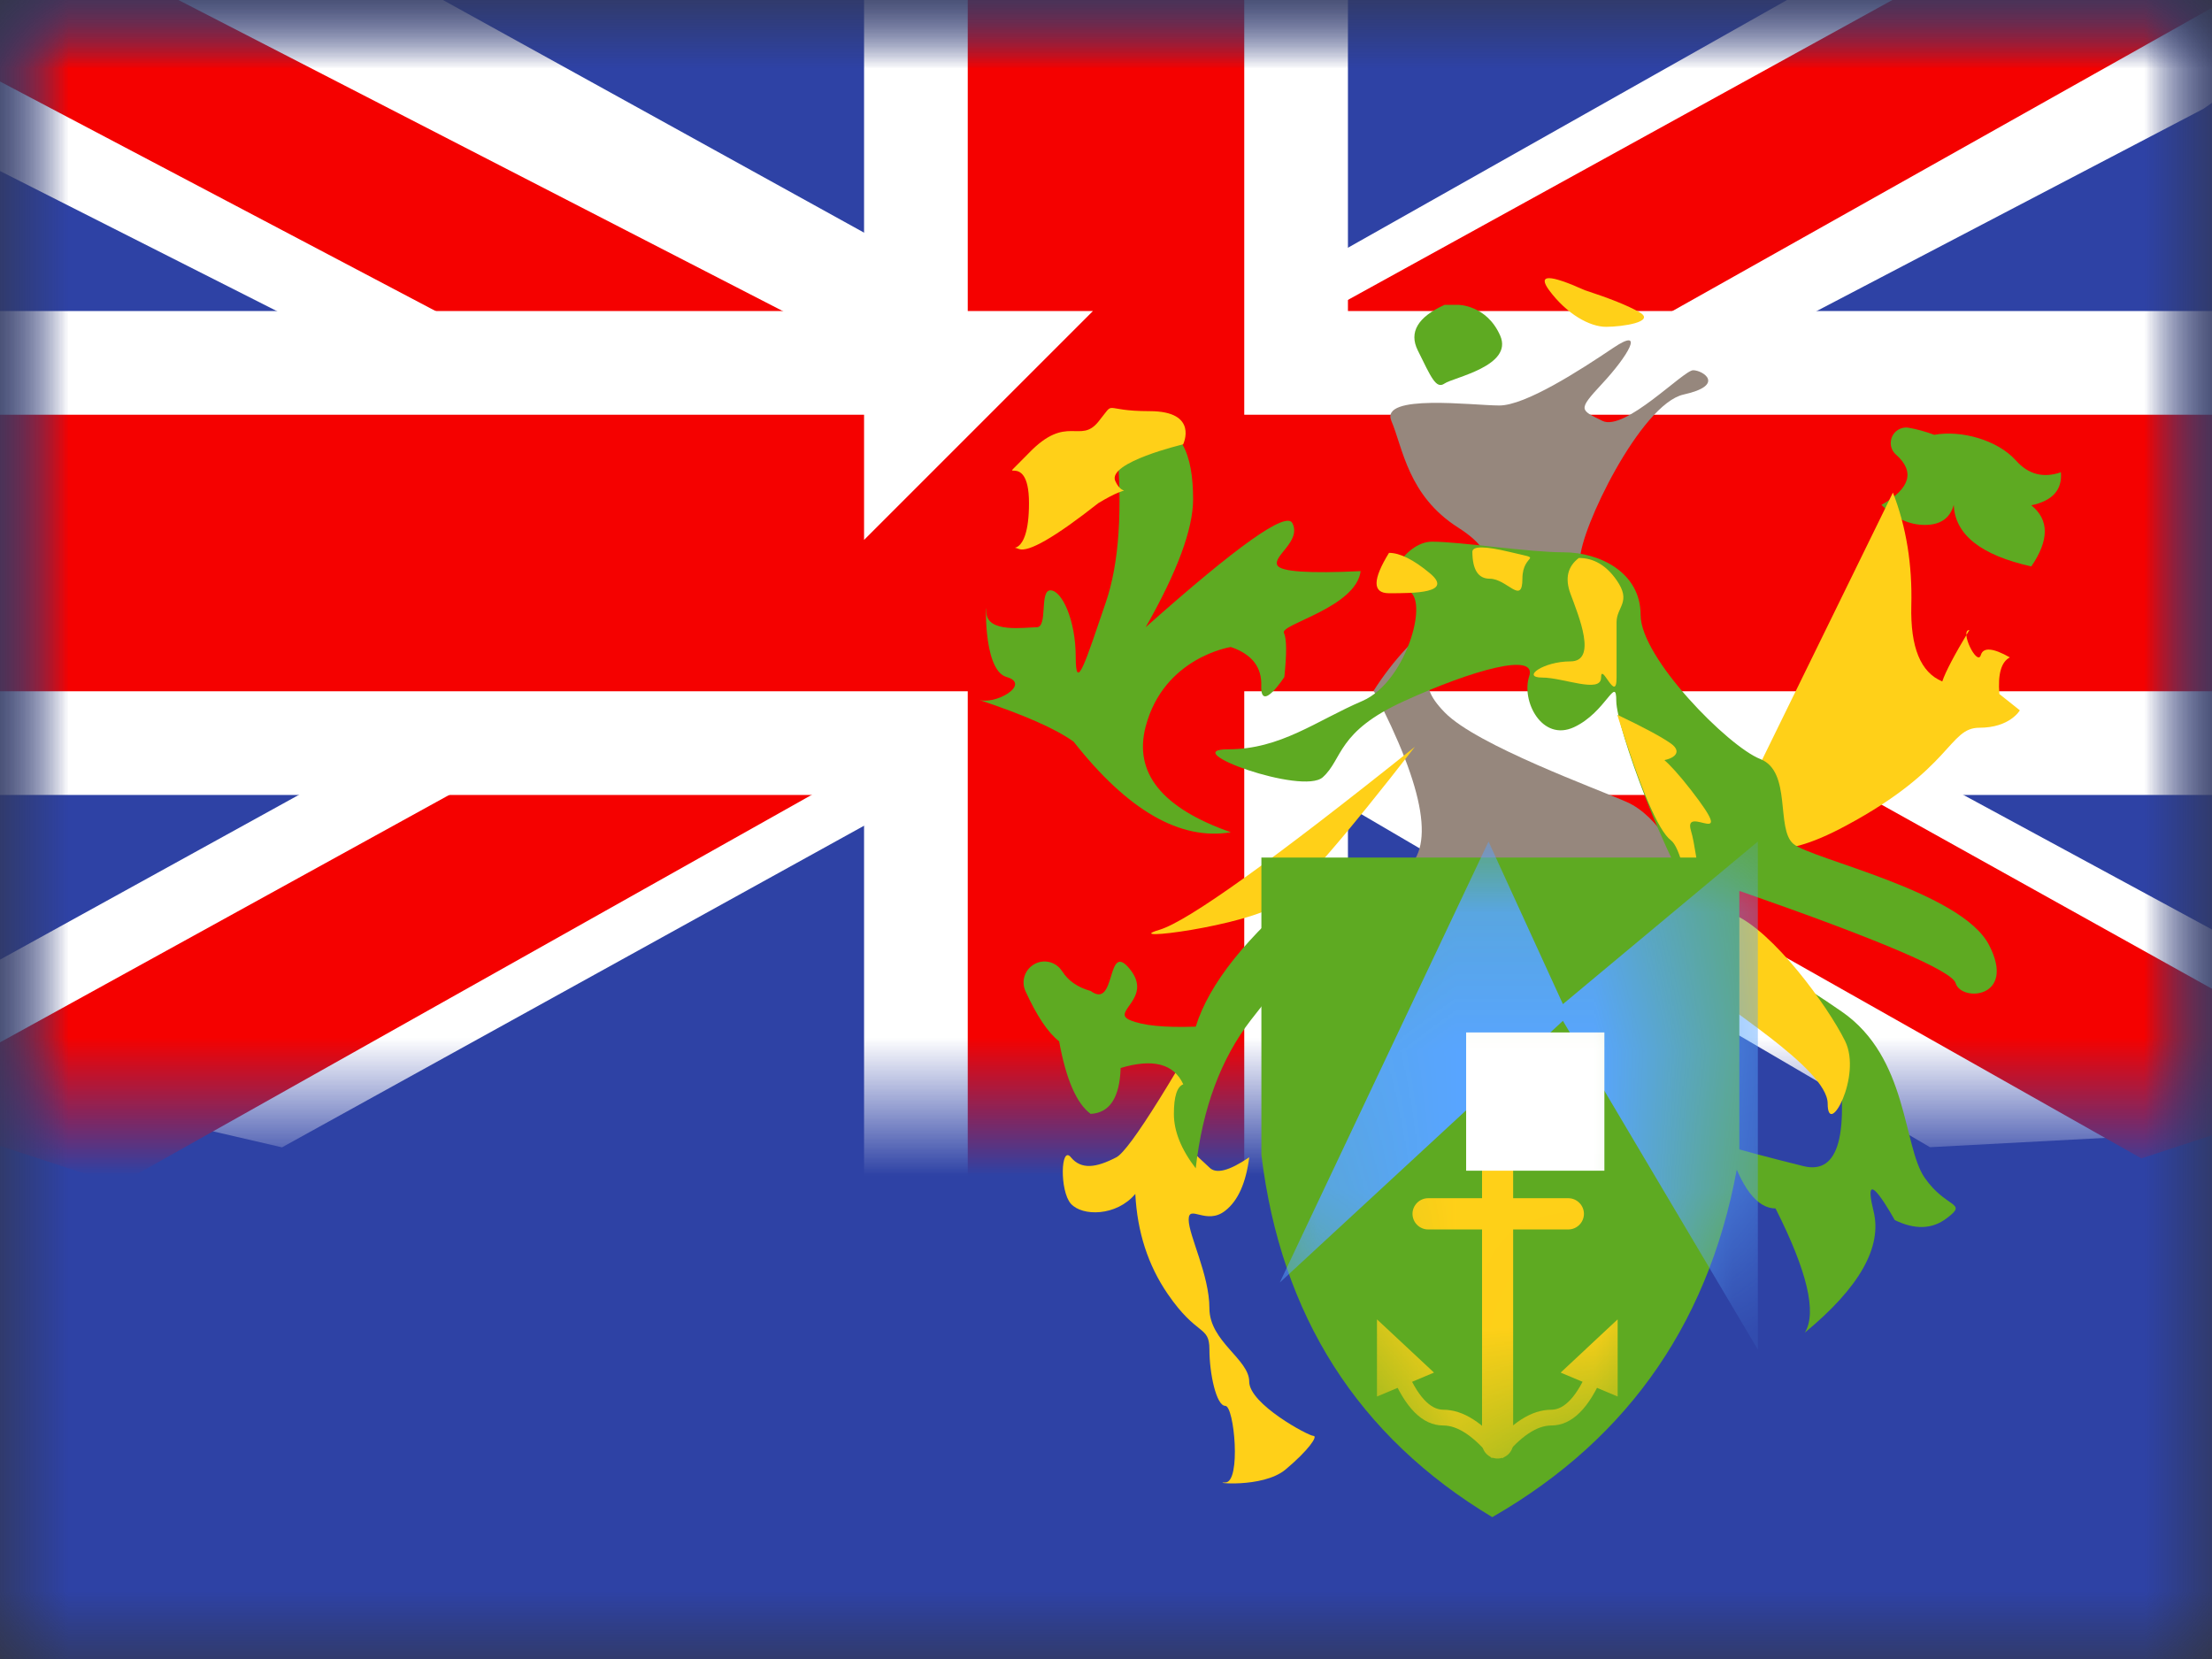 <svg xmlns="http://www.w3.org/2000/svg" xmlns:xlink="http://www.w3.org/1999/xlink" width="16" height="12" viewBox="0 0 16 12">
  <rect x="0" y="0" width="16" height="12" fill="#333333" stroke="none"/>
  <defs>
    <rect id="a" width="16" height="12"/>
    <rect id="c" width="16" height="12"/>
    <rect id="e" width="16" height="8"/>
    <path id="g" d="M0.096,0.102 L3.553,0.102 L3.553,2.252 C3.365,3.423 2.769,4.297 1.766,4.873 C0.794,4.289 0.237,3.415 0.096,2.252 L0.096,0.102 Z"/>
  </defs>
  <g fill="none" fill-rule="evenodd">
    <mask id="b" fill="white">
      <use xlink:href="#a"/>
    </mask>
    <g mask="url(#b)">
      <mask id="d" fill="white">
        <use xlink:href="#c"/>
      </mask>
      <use fill="#2E42A5" xlink:href="#c"/>
      <g mask="url(#d)">
        <mask id="f" fill="white">
          <use xlink:href="#e"/>
        </mask>
        <g mask="url(#f)">
          <g transform="translate(-3 -1)">
            <g transform="translate(1)">
              <polygon fill="#FFFFFF" fill-rule="nonzero" points=".869 1.139 4.04 .405 10.801 4.141 11.516 4.559 17.938 7.917 19.459 8.977 15.979 9.298 10.369 6.133 6.314 4.141" transform="matrix(1 0 0 -1 0 9.704)"/>
              <polygon fill="#F50100" fill-rule="nonzero" points="1.148 1.153 2.855 .593 18.824 9.569 16.427 9.569" transform="matrix(1 0 0 -1 0 10.162)"/>
            </g>
            <g transform="matrix(-1 0 0 1 21 0)">
              <polygon fill="#FFFFFF" fill-rule="nonzero" points=".815 1.337 .689 .582 4.04 .404 9.443 3.568 9.953 3.394 20.04 8.497 15.875 9.298 10.307 6.222 5.952 4.118" transform="matrix(1 0 0 -1 0 9.702)"/>
              <polygon fill="#F50100" fill-rule="nonzero" points=".803 1.291 2.511 .731 9.31 4.574 11.327 5.004 19.629 9.379 17.232 9.379 8.934 5.108 6.73 4.593" transform="matrix(1 0 0 -1 0 10.11)"/>
            </g>
            <path fill="#F50100" stroke="#FFFFFF" stroke-width=".75" d="M10.99,3.292 L18.99,3.292 L18.99,6.042 L10.99,6.042 L10.99,10.708 L8.24,10.708 L8.24,6.042 L0.24,6.042 L0.24,3.292 L8.615,3.292 L8.24,3.667 L8.24,-0.375 L10.99,-0.375 L10.99,3.292 Z" transform="translate(1.385 .333)"/>
          </g>
        </g>
      </g>
      <g mask="url(#d)">
        <g transform="translate(7 2)">
          <path fill="#5EAA22" d="M1.077 1.192C1.121 1.687 1.095 2.075.999 2.356.855 2.777.781 3.021.781 2.752.781 2.483.68 2.27.598 2.27.517 2.27.581 2.537.499 2.537.417 2.537.135 2.583.135 2.426.135 2.27.098 2.846.281 2.897.464 2.949.192 3.108.071 3.059.404 3.169.636 3.271.766 3.365 1.158 3.863 1.537 4.081 1.903 4.02 1.404 3.845 1.199 3.59 1.287 3.255 1.419 2.753 1.903 2.68 1.903 2.68 2.055 2.732 2.128 2.825 2.123 2.961 2.117 3.163 2.29 2.897 2.29 2.897 2.308 2.726 2.307 2.62 2.287 2.578 2.256 2.516 2.808 2.395 2.842 2.131 2.467 2.149 2.266 2.135 2.24 2.09 2.202 2.022 2.415 1.916 2.348 1.784 2.304 1.696 1.95 1.947 1.287 2.537 1.516 2.135 1.63 1.826 1.63 1.611 1.63 1.287 1.543 1.066 1.287 1.066 1.116 1.066 1.046 1.108 1.077 1.192zM6.714 1.288C6.714 1.288 6.714 1.288 6.714 1.288 6.853 1.411 6.818 1.533 6.609 1.652 6.706 1.749 6.811 1.797 6.923 1.797 7.035 1.797 7.105 1.749 7.132 1.652 7.141 1.867 7.328 2.016 7.693 2.097 7.823 1.907 7.823 1.759 7.693 1.655 7.846 1.623 7.918 1.543 7.907 1.416 7.78 1.46 7.672 1.432 7.582 1.331 7.446 1.18 7.183 1.11 6.991 1.145 6.926 1.121 6.864 1.104 6.806 1.094L6.806 1.094C6.745 1.084 6.688 1.125 6.678 1.186 6.671 1.224 6.685 1.263 6.714 1.288z"/>
          <path fill="#96877D" d="M2.936,2.996 C3.313,3.719 3.384,4.155 3.148,4.304 C2.794,4.529 4.831,4.369 5.022,4.304 C5.214,4.24 4.984,3.898 4.771,3.803 C4.558,3.708 3.683,3.392 3.451,3.154 C3.218,2.916 3.36,2.832 3.547,2.597 C3.735,2.362 4.429,2.268 4.429,2.048 C4.429,1.828 4.869,0.923 5.177,0.854 C5.484,0.786 5.318,0.678 5.247,0.678 C5.177,0.678 4.751,1.124 4.59,1.044 C4.429,0.963 4.409,0.969 4.59,0.774 C4.771,0.58 4.907,0.356 4.668,0.517 C4.429,0.678 4.034,0.933 3.845,0.933 C3.655,0.933 2.981,0.846 3.064,1.044 C3.148,1.242 3.184,1.585 3.547,1.816 C3.911,2.048 3.753,2.218 3.451,2.441 C3.249,2.59 3.077,2.775 2.936,2.996 Z"/>
          <path fill="#FFD018" fill-rule="nonzero" d="M6.692 1.563L5.614 3.765C5.593 4.179 5.839 4.249 6.353 3.972 7.125 3.558 7.094 3.264 7.317 3.264 7.539 3.264 7.61 3.138 7.61 3.138 7.511 3.059 7.462 3.02 7.462 3.02 7.45 2.875 7.476 2.787 7.538 2.755 7.416 2.686 7.345 2.68 7.328 2.738 7.302 2.824 7.172 2.557 7.245 2.557 7.137 2.736 7.072 2.86 7.049 2.929 6.892 2.864 6.818 2.682 6.825 2.382 6.833 2.082 6.788 1.809 6.692 1.563zM1.558 1.214C1.558 1.214 1.008 1.344 1.067 1.479 1.127 1.615 1.214 1.476.945 1.639.63 1.887.438 1.997.37 1.971.267 1.93.443 2.064.443 1.639.443 1.214.168 1.56.443 1.276.717.992.813 1.214.945 1.05 1.077.887.958.974 1.316.974 1.674.974 1.558 1.214 1.558 1.214zM3.234 3.402C2.208 4.223 1.593 4.663 1.388 4.725 1.081 4.816 2.021 4.699 2.25 4.537 2.403 4.429 2.731 4.05 3.234 3.402z"/>
          <path fill="#5EAA22" d="M6.283,5.561 C6.381,6.207 6.302,6.498 6.045,6.435 C5.788,6.371 5.607,6.323 5.5,6.29 C5.594,6.591 5.709,6.741 5.843,6.741 C6.073,7.196 6.143,7.496 6.055,7.639 C6.45,7.313 6.616,7.02 6.552,6.761 C6.456,6.372 6.705,6.825 6.705,6.825 C6.851,6.896 6.976,6.892 7.081,6.812 C7.239,6.693 7.079,6.746 6.921,6.518 C6.764,6.29 6.803,5.65 6.323,5.318 C6.003,5.096 5.806,4.989 5.732,4.996 C5.496,4.605 5.449,4.422 5.59,4.447 C6.601,4.8 7.12,5.022 7.146,5.112 C7.186,5.248 7.588,5.223 7.387,4.835 C7.186,4.447 6.101,4.214 5.972,4.104 C5.843,3.995 5.963,3.58 5.732,3.49 C5.5,3.399 4.867,2.758 4.867,2.449 C4.868,2.14 4.57,1.995 4.311,1.995 C4.052,1.995 3.564,1.918 3.358,1.918 C3.152,1.918 2.96,2.269 3.159,2.269 C3.358,2.269 3.188,2.926 2.855,3.07 C2.521,3.213 2.264,3.42 1.883,3.42 C1.502,3.42 2.422,3.754 2.568,3.622 C2.715,3.49 2.667,3.293 3.159,3.07 C3.651,2.846 4.121,2.714 4.061,2.892 C4.002,3.07 4.153,3.367 4.385,3.26 C4.617,3.152 4.691,2.88 4.691,3.07 C4.691,3.26 5.047,4.235 5.318,4.616 C5.499,4.87 5.821,5.185 6.283,5.561 Z"/>
          <path fill="#FFD018" fill-rule="nonzero" d="M3.047 1.999C2.927 2.194 2.927 2.291 3.047 2.291 3.228 2.291 3.518 2.291 3.341 2.145 3.223 2.047 3.125 1.999 3.047 1.999zM3.65 1.992C3.651 2.121 3.692 2.186 3.776 2.186 3.901 2.186 4.012 2.381 4.012 2.186 4.012 1.992 4.186 2.056 3.918 1.992 3.739 1.949 3.65 1.949 3.65 1.992zM4.42 2.036C4.339 2.098 4.319 2.183 4.359 2.293 4.42 2.458 4.556 2.784 4.359 2.784 4.163 2.784 4.001 2.901 4.155 2.901 4.308 2.901 4.581 3.019 4.581 2.901 4.581 2.784 4.693 3.095 4.693 2.901 4.693 2.708 4.693 2.615 4.693 2.501 4.693 2.388 4.804 2.355 4.693 2.196 4.618 2.089 4.528 2.036 4.42 2.036zM4.698 3.17C4.866 3.706 4.995 4.009 5.086 4.078 5.222 4.182 5.284 5.056 5.344 5.15 5.403 5.245 6.22 5.725 6.22 5.982 6.22 6.239 6.471 5.784 6.346 5.53 6.22 5.275 5.824 4.733 5.539 4.614 5.255 4.496 5.291 4.21 5.231 4.008 5.171 3.807 5.585 4.171 5.231 3.714 4.877 3.258 4.886 3.503 4.986 3.503 5.086 3.503 5.185 3.449 5.086 3.378 5.019 3.331 4.89 3.261 4.698 3.17zM2.036 4.829C1.492 5.806 1.172 6.32 1.075 6.371.929 6.447.821 6.462.746 6.371.672 6.28.664 6.615.746 6.707.828 6.799 1.075 6.799 1.212 6.636 1.226 6.911 1.304 7.152 1.446 7.359 1.659 7.67 1.748 7.585 1.748 7.76 1.748 7.936 1.798 8.169 1.863 8.169 1.928 8.169 1.979 8.723 1.863 8.723 1.748 8.723 2.131 8.768 2.298 8.63 2.464 8.491 2.536 8.386 2.5 8.386 2.464 8.386 2.036 8.156 2.036 7.994 2.036 7.831 1.748 7.704 1.748 7.463 1.748 7.222 1.598 6.936 1.598 6.822 1.598 6.707 1.726 6.866 1.863 6.757 1.955 6.685 2.012 6.557 2.036 6.371 1.892 6.469 1.796 6.494 1.748 6.445 1.676 6.371 1.449 6.225 1.598 5.976 1.698 5.809 1.844 5.427 2.036 4.829z"/>
          <path fill="#5EAA22" d="M3.449,0.205 C3.255,0.293 3.19,0.403 3.255,0.534 C3.352,0.73 3.387,0.817 3.449,0.774 C3.512,0.73 3.949,0.648 3.851,0.427 C3.753,0.205 3.548,0.205 3.548,0.205 C3.548,0.205 3.515,0.205 3.449,0.205 Z"/>
          <path fill="#FFD018" fill-rule="nonzero" d="M4.463,0.099 C4.205,-0.017 4.12,-0.017 4.205,0.099 C4.334,0.273 4.499,0.364 4.617,0.364 C4.735,0.364 4.981,0.328 4.858,0.258 C4.776,0.211 4.644,0.158 4.463,0.099 Z"/>
          <path fill="#5EAA22" d="M0.417,5.168 C0.417,5.168 0.417,5.168 0.417,5.168 C0.499,5.348 0.58,5.469 0.661,5.532 C0.711,5.807 0.787,5.982 0.889,6.057 C1.027,6.05 1.099,5.939 1.106,5.725 C1.339,5.655 1.49,5.694 1.559,5.843 C1.514,5.86 1.491,5.931 1.491,6.057 C1.491,6.183 1.544,6.314 1.649,6.451 C1.698,6.016 1.831,5.658 2.048,5.378 C2.265,5.098 2.405,4.93 2.467,4.874 L2.467,4.401 C2.018,4.774 1.745,5.116 1.649,5.426 C1.423,5.434 1.264,5.418 1.172,5.378 C1.033,5.319 1.344,5.221 1.172,5.009 C0.999,4.797 1.078,5.307 0.889,5.168 C0.795,5.142 0.726,5.094 0.683,5.025 L0.683,5.026 C0.639,4.955 0.545,4.933 0.475,4.978 C0.411,5.018 0.386,5.099 0.417,5.168 Z"/>
          <g transform="translate(2.028 4.101)">
            <mask id="h" fill="white">
              <use xlink:href="#g"/>
            </mask>
            <use fill="#5EAA22" xlink:href="#g"/>
            <g mask="url(#h)">
              <g transform="translate(.225 -.114)">
                <polygon fill="#58A5FF" points="1.514 .1 .004 3.29 2.052 1.397 3.462 3.775 3.462 .1 2.052 1.276"/>
                <path fill="#FFD018" fill-rule="nonzero" d="M1.579,2.286 L1.579,2.286 C1.642,2.286 1.692,2.336 1.692,2.398 L1.692,4.451 C1.692,4.513 1.642,4.563 1.579,4.563 L1.579,4.563 C1.517,4.563 1.467,4.513 1.467,4.451 L1.467,2.398 C1.467,2.336 1.517,2.286 1.579,2.286 Z"/>
                <path fill="#FFD018" fill-rule="nonzero" d="M0.964,2.793 L0.964,2.793 C0.964,2.731 1.015,2.68 1.077,2.68 L2.091,2.68 C2.153,2.68 2.204,2.731 2.204,2.793 L2.204,2.793 C2.204,2.855 2.153,2.906 2.091,2.906 L1.077,2.906 C1.015,2.906 0.964,2.855 0.964,2.793 Z"/>
                <g transform="translate(.676 3.532)">
                  <path fill="#FFD018" fill-rule="nonzero" d="M0.948,0.955 L0.861,1.028 C0.732,0.869 0.615,0.792 0.511,0.792 C0.359,0.792 0.235,0.663 0.133,0.417 L0.237,0.373 C0.323,0.581 0.416,0.678 0.511,0.678 C0.655,0.678 0.8,0.773 0.948,0.955 Z"/>
                  <path fill="#FFD018" d="M0.031,0.027 L0.031,0.581 C0.031,0.581 0.031,0.582 0.032,0.582 C0.032,0.582 0.032,0.582 0.032,0.582 L0.442,0.41 C0.442,0.41 0.442,0.409 0.442,0.409 C0.442,0.409 0.442,0.408 0.442,0.408 L0.033,0.026 C0.032,0.026 0.032,0.026 0.031,0.026 C0.031,0.026 0.031,0.027 0.031,0.027 Z"/>
                </g>
                <g transform="matrix(-1 0 0 1 2.479 3.532)">
                  <path fill="#FFD018" fill-rule="nonzero" d="M0.948,0.955 L0.861,1.028 C0.732,0.869 0.615,0.792 0.511,0.792 C0.359,0.792 0.235,0.663 0.133,0.417 L0.237,0.373 C0.323,0.581 0.416,0.678 0.511,0.678 C0.655,0.678 0.8,0.773 0.948,0.955 Z"/>
                  <path fill="#FFD018" d="M0.031,0.027 L0.031,0.581 C0.031,0.581 0.031,0.582 0.032,0.582 C0.032,0.582 0.032,0.582 0.032,0.582 L0.442,0.41 C0.442,0.41 0.442,0.409 0.442,0.409 C0.442,0.409 0.442,0.408 0.442,0.408 L0.033,0.026 C0.032,0.026 0.032,0.026 0.031,0.026 C0.031,0.026 0.031,0.027 0.031,0.027 Z"/>
                </g>
                <rect width="1" height="1" x="1.352" y="1.481" fill="#FFFFFF"/>
              </g>
            </g>
          </g>
        </g>
      </g>
    </g>
  </g>
</svg>
